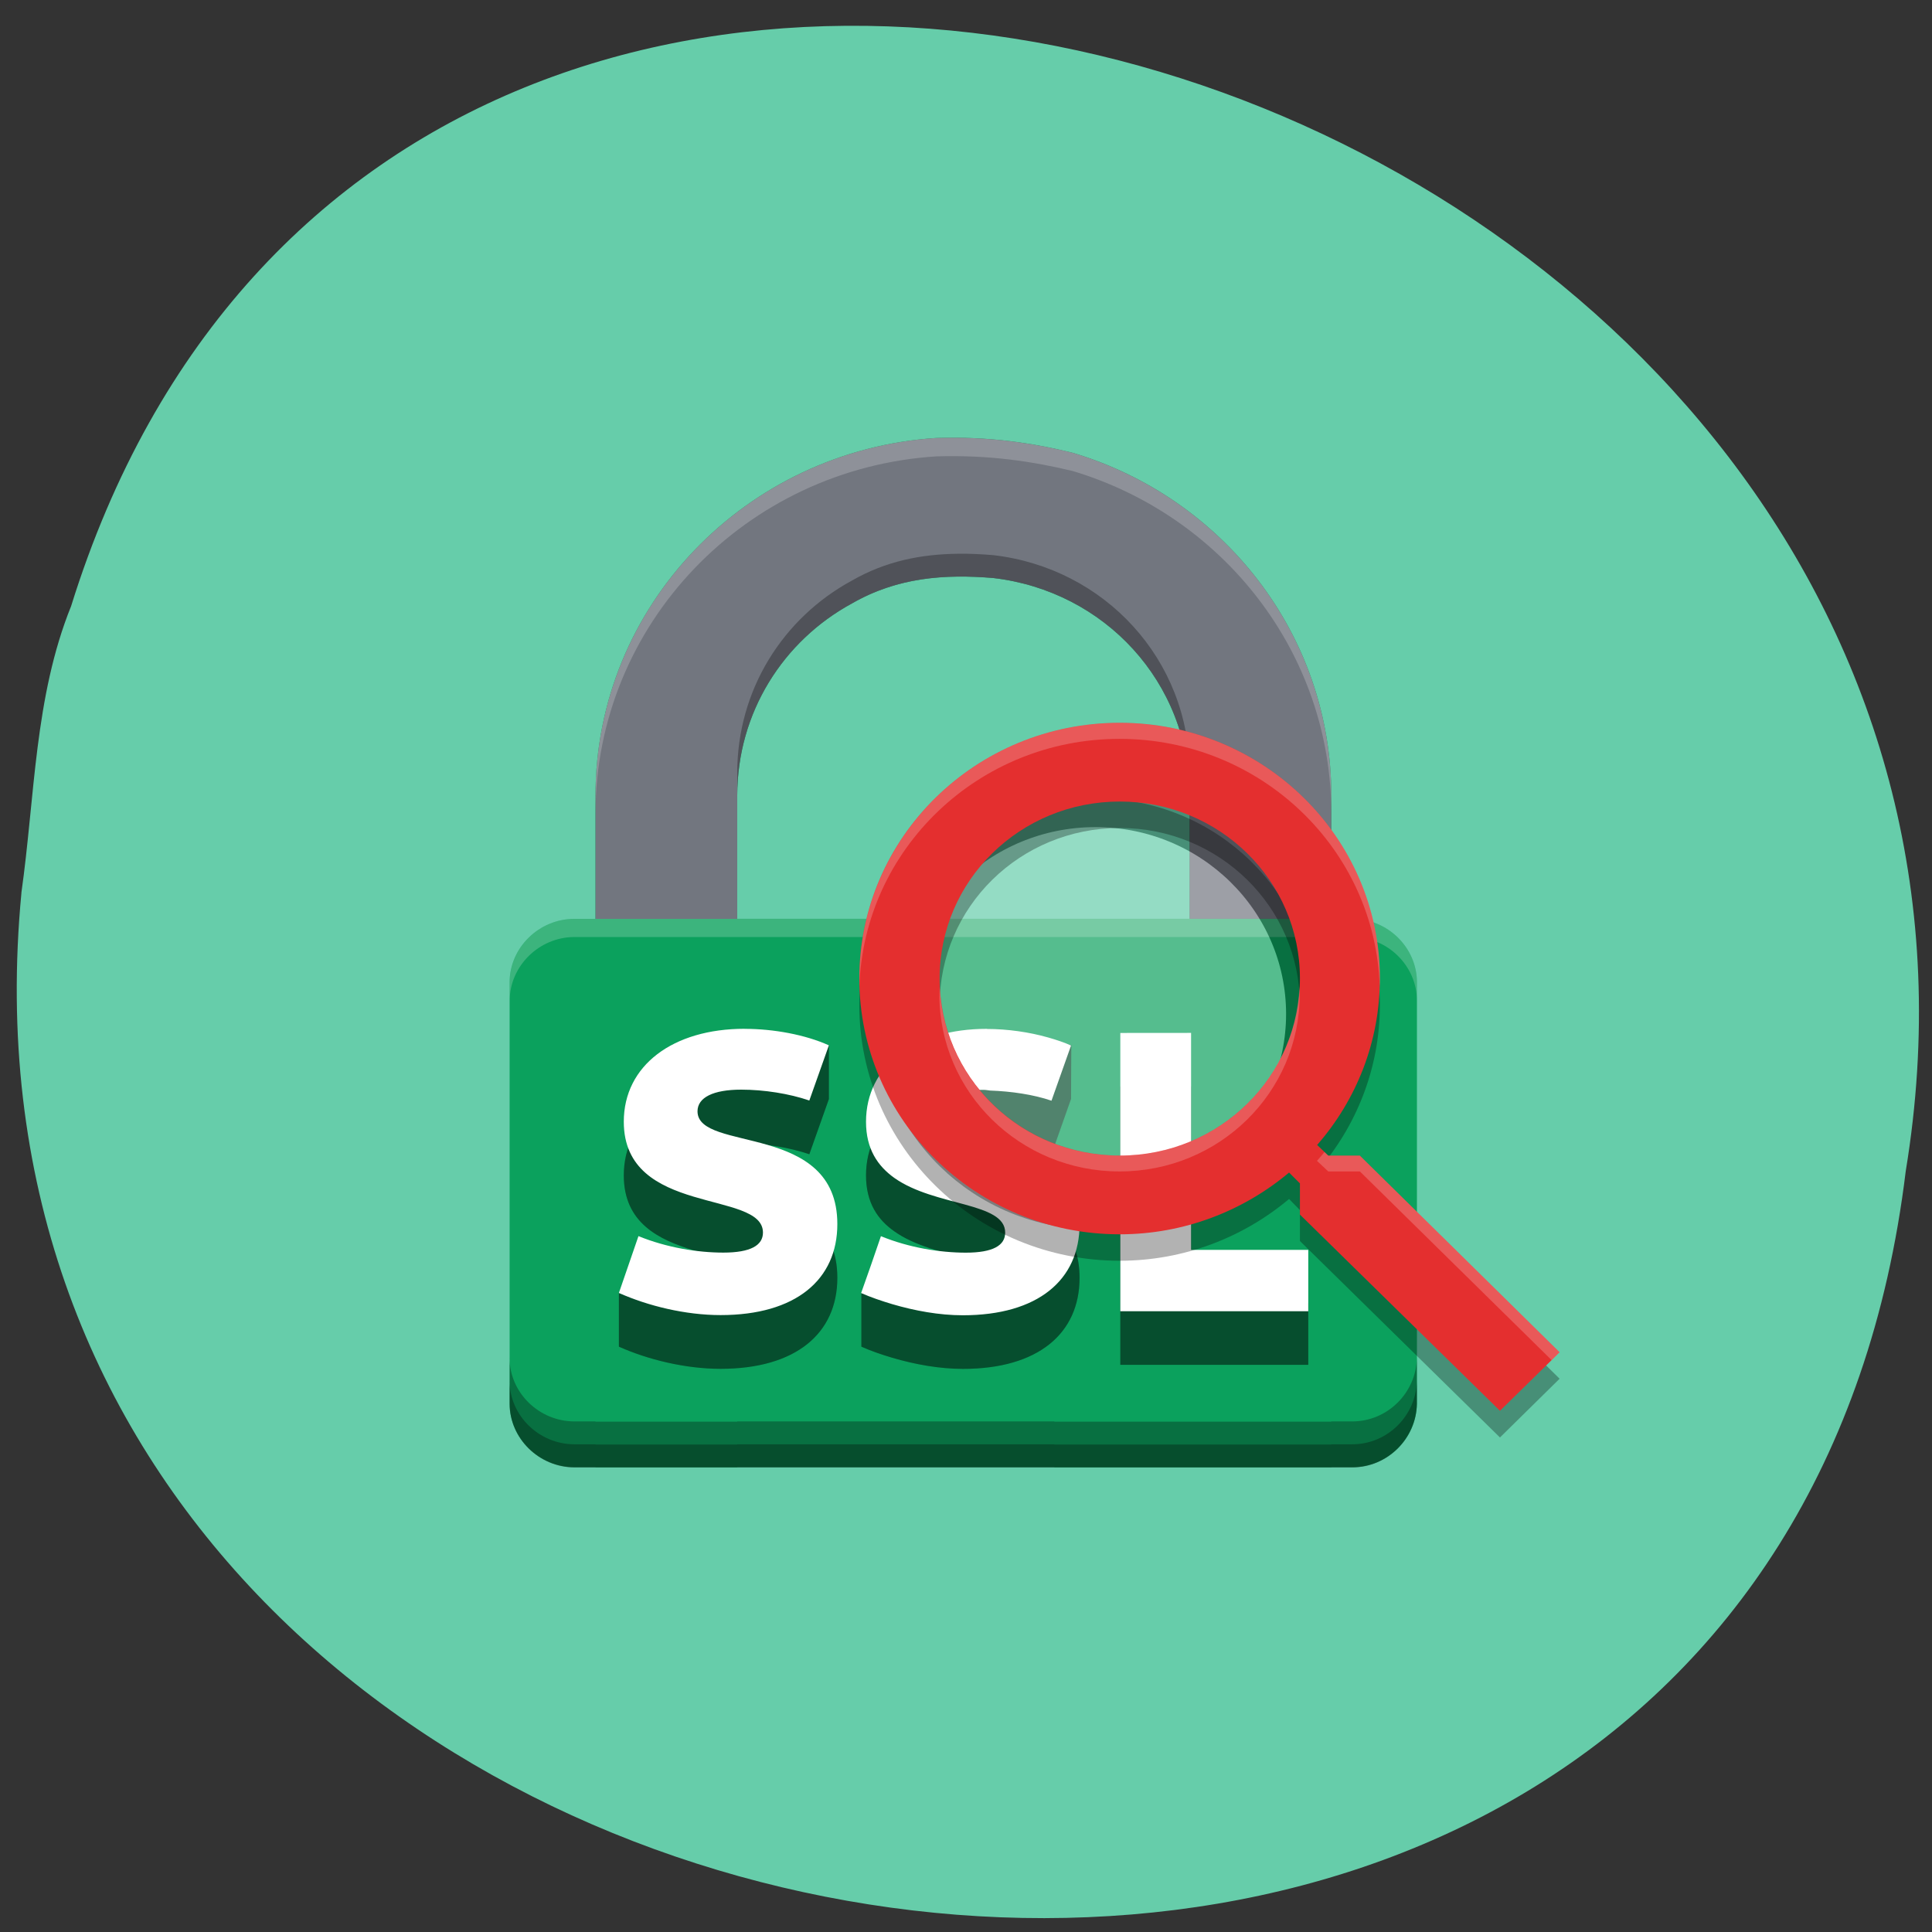 <svg xmlns="http://www.w3.org/2000/svg" xmlns:xlink="http://www.w3.org/1999/xlink" viewBox="0 0 32 32"><rect x="0" y="0" width="32" height="32" fill="#333333" stroke="none"/><defs><g id="3" clip-path="url(#2)"><path d="m 105.92 74.967 c 0 12.845 -10.422 23.29 -23.282 23.29 c -12.887 0 -23.309 -10.445 -23.309 -23.29 c 0 -12.872 10.422 -23.318 23.309 -23.318 c 12.86 0 23.282 10.445 23.282 23.318" transform="matrix(0.146 0 0 0.143 6.081 6.075)" fill="#fff" stroke="#000" stroke-linejoin="round" stroke-linecap="round" stroke-width="3.338"/></g><clipPath id="2"><path d="M 0,0 H32 V32 H0 z"/></clipPath><filter id="0" filterUnits="objectBoundingBox" x="0" y="0" width="32" height="32"><feColorMatrix type="matrix" in="SourceGraphic" values="0 0 0 0 1 0 0 0 0 1 0 0 0 0 1 0 0 0 1 0"/></filter><mask id="1"><g filter="url(#0)"><path fill-opacity="0.302" d="M 0,0 H32 V32 H0 z"/></g></mask></defs><path d="m 0.355 14.789 c -1.816 19.01 28.836 24.13 31.21 4.609 c 2.953 -17.949 -24.832 -27.2 -30.387 -9.359 c -0.609 1.508 -0.598 3.156 -0.824 4.75" fill="#66cdaa"/><path d="m 15.508 7.254 c -3.152 0.203 -5.645 2.777 -5.645 5.926 v 2.039 h -0.348 c -0.586 0 -1.074 0.477 -1.074 1.051 v 6.98 c 0 0.574 0.488 1.051 1.074 1.051 h 0.348 v 0.004 h 2.348 v -0.004 h 5.254 v 0.004 h 4.586 v -0.004 h 0.348 c 0.586 0 1.063 -0.477 1.07 -1.051 v -6.98 c 0 -0.574 -0.484 -1.051 -1.07 -1.051 h -0.348 v -2.039 c 0 -2.68 -1.805 -4.941 -4.285 -5.68 c -0.652 -0.16 -1.367 -0.273 -2.254 -0.246 m 0.941 2.32 c 1.844 0.215 3.25 1.73 3.25 3.605 v 2.039 h -7.492 v -2.039 c 0 -1.379 0.762 -2.566 1.898 -3.184 c 0.762 -0.438 1.547 -0.488 2.344 -0.422" fill="#0ba15d"/><path d="m 15.836 7.25 c -0.105 0 -0.215 0 -0.328 0.004 c -3.152 0.203 -5.645 2.777 -5.645 5.926 v 2.039 h 2.348 v -2.039 c 0 -1.379 0.762 -2.566 1.898 -3.184 c 0.57 -0.328 1.156 -0.438 1.75 -0.445 c 0.195 -0.004 0.395 0.008 0.594 0.023 c 1.844 0.215 3.25 1.73 3.25 3.605 v 2.039 h 2.348 v -2.039 c 0 -2.68 -1.805 -4.941 -4.285 -5.68 c -0.57 -0.141 -1.188 -0.242 -1.93 -0.25" fill="#72767f"/><path d="m 12.332 17.93 c -1.188 0 -2 0.609 -2 1.539 c 0 1.566 2.305 1.125 2.305 1.832 c 0 0.215 -0.203 0.332 -0.656 0.332 c -0.426 0 -1.262 -0.02 -1.73 -0.215 v 0.887 c 0.48 0.215 1.102 0.367 1.684 0.367 c 1.246 0 1.934 -0.586 1.934 -1.508 c 0 -1.695 -2.316 -1.184 -2.316 -1.867 c 0 -0.23 0.262 -0.359 0.723 -0.359 c 0.379 0 0.797 0.066 1.129 0.18 l 0.324 -0.914 v -0.887 c -0.352 -0.117 -1 0.613 -1.395 0.613 m 4.01 0 c -1.191 0 -2 0.609 -2 1.539 c 0 0.453 0.195 0.734 0.469 0.926 c 0.672 0.48 1.836 0.402 1.836 0.906 c 0 0.215 -0.199 0.332 -0.652 0.332 c -0.426 0 -0.941 -0.078 -1.406 -0.27 l -0.324 0.055 v 0.887 c 0.156 0.07 0.328 0.129 0.512 0.184 c 0.371 0.109 0.777 0.184 1.172 0.184 c 1.242 0 1.93 -0.586 1.93 -1.508 c 0 -1.414 -1.605 -1.293 -2.141 -1.613 c -0.109 -0.063 -0.176 -0.141 -0.176 -0.254 c 0 -0.234 0.262 -0.359 0.723 -0.359 c 0.039 0 0.078 0.008 0.113 0.012 c 0.348 0.008 0.719 0.066 1.016 0.168 l 0.324 -0.918 l 0.004 -0.891 c -0.32 -0.09 -1.059 0.621 -1.395 0.621 m 2.207 0.066 v 4.609 h 3.113 v -1.02 h -1.941 v -3.59" fill="#087042"/><path d="m 15.836 7.25 c -0.105 0 -0.215 0 -0.328 0.004 c -3.152 0.203 -5.645 2.777 -5.645 5.926 v 0.301 c 0 -3.148 2.492 -5.723 5.645 -5.922 c 0.891 -0.027 1.605 0.086 2.258 0.242 c 2.48 0.742 4.285 3 4.285 5.68 v -0.301 c 0 -2.68 -1.805 -4.941 -4.285 -5.68 c -0.57 -0.141 -1.188 -0.242 -1.93 -0.25 m -6.078 7.969 h -0.242 c -0.586 0 -1.074 0.477 -1.074 1.051 v 0.305 c 0 -0.574 0.488 -1.055 1.074 -1.055 h 12.883 c 0.586 0 1.07 0.48 1.07 1.055 v -0.305 c 0 -0.574 -0.484 -1.051 -1.07 -1.051" fill="#fff" fill-opacity="0.2"/><g fill-opacity="0.302"><path d="m 8.441 22.492 v 0.758 c 0 0.574 0.488 1.055 1.074 1.055 h 12.883 c 0.586 0 1.059 -0.48 1.07 -1.055 v -0.758 c -0.012 0.574 -0.484 1.051 -1.07 1.051 h -0.348 v 0.004 h -4.586 v -0.004 h -5.254 v 0.004 h -2.348 v -0.004 h -0.348 c -0.586 0 -1.074 -0.477 -1.074 -1.051"/><path d="m 15.859 9.172 c -0.594 0.008 -1.18 0.117 -1.75 0.445 c -1.137 0.617 -1.898 1.805 -1.898 3.184 v 0.379 c 0 -1.379 0.762 -2.566 1.898 -3.184 c 0.762 -0.438 1.547 -0.488 2.344 -0.422 c 1.844 0.215 3.25 1.73 3.25 3.605 v -0.379 c 0 -1.875 -1.406 -3.391 -3.25 -3.605 c -0.199 -0.016 -0.398 -0.027 -0.594 -0.023 m -7.418 13.699 v 0.379 c 0 0.574 0.488 1.055 1.074 1.055 h 12.883 c 0.586 0 1.059 -0.48 1.07 -1.055 v -0.379 c -0.012 0.574 -0.484 1.051 -1.07 1.051 h -0.348 v 0.004 h -4.586 v -0.004 h -5.254 v 0.004 h -2.348 v -0.004 h -0.348 c -0.586 0 -1.074 -0.477 -1.074 -1.051"/><path d="m 12.332 17.93 c -1.188 0 -2 0.609 -2 1.539 c 0 1.566 2.305 1.125 2.305 1.832 c 0 0.215 -0.203 0.332 -0.656 0.332 c -0.426 0 -1.262 -0.02 -1.73 -0.215 v 0.887 c 0.48 0.215 1.102 0.367 1.684 0.367 c 1.246 0 1.934 -0.586 1.934 -1.508 c 0 -1.695 -2.316 -1.184 -2.316 -1.867 c 0 -0.23 0.262 -0.359 0.723 -0.359 c 0.379 0 0.797 0.066 1.129 0.18 l 0.324 -0.914 v -0.887 c -0.352 -0.117 -1 0.613 -1.395 0.613 m 4.01 0 c -1.191 0 -2 0.609 -2 1.539 c 0 0.453 0.195 0.734 0.469 0.926 c 0.672 0.48 1.836 0.402 1.836 0.906 c 0 0.215 -0.199 0.332 -0.652 0.332 c -0.426 0 -0.941 -0.078 -1.406 -0.27 l -0.324 0.055 v 0.887 c 0.156 0.07 0.328 0.129 0.512 0.184 c 0.371 0.109 0.777 0.184 1.172 0.184 c 1.242 0 1.93 -0.586 1.93 -1.508 c 0 -1.414 -1.605 -1.293 -2.141 -1.613 c -0.109 -0.063 -0.176 -0.141 -0.176 -0.254 c 0 -0.234 0.262 -0.359 0.723 -0.359 c 0.039 0 0.078 0.008 0.113 0.012 c 0.348 0.008 0.719 0.066 1.016 0.168 l 0.324 -0.918 l 0.004 -0.891 c -0.32 -0.09 -1.059 0.621 -1.395 0.621 m 2.207 0.066 v 4.609 h 3.113 v -1.02 h -1.941 v -3.59"/></g><path d="m 12.332 17.04 c -1.188 0 -2 0.609 -2 1.539 c 0 1.57 2.305 1.125 2.305 1.836 c 0 0.211 -0.203 0.332 -0.656 0.332 c -0.426 0 -0.938 -0.082 -1.406 -0.273 l -0.324 0.941 c 0.48 0.215 1.102 0.367 1.684 0.367 c 1.246 0 1.934 -0.586 1.934 -1.508 c 0 -1.695 -2.316 -1.18 -2.316 -1.867 c 0 -0.23 0.262 -0.359 0.723 -0.359 c 0.379 0 0.797 0.066 1.129 0.18 l 0.324 -0.914 c -0.391 -0.176 -0.914 -0.273 -1.395 -0.273 m 4.01 0 c -1.191 0 -2 0.609 -2 1.539 c 0 0.453 0.195 0.734 0.469 0.93 c 0.672 0.477 1.836 0.398 1.836 0.906 c 0 0.211 -0.199 0.332 -0.652 0.332 c -0.426 0 -0.941 -0.082 -1.406 -0.273 l -0.164 0.477 l -0.164 0.465 c 0.16 0.07 0.332 0.129 0.516 0.184 c 0.371 0.109 0.777 0.184 1.168 0.184 c 1.246 0 1.934 -0.586 1.934 -1.508 c 0 -1.414 -1.605 -1.293 -2.141 -1.609 c -0.109 -0.066 -0.176 -0.145 -0.176 -0.258 c 0 -0.23 0.262 -0.359 0.723 -0.359 c 0.039 0 0.078 0.008 0.113 0.012 c 0.348 0.012 0.719 0.066 1.016 0.168 l 0.324 -0.914 c -0.113 -0.051 -0.242 -0.094 -0.379 -0.133 c -0.316 -0.09 -0.676 -0.141 -1.012 -0.141 m 2.207 0.066 v 4.609 h 3.113 v -1.016 h -1.941 v -3.594" fill="#fff"/><use xlink:href="#3" mask="url(#1)"/><path d="m 22.523 19.578 h -0.523 l -0.184 -0.176 c 0.648 -0.742 1.039 -1.707 1.039 -2.754 c 0 -2.34 -1.93 -4.234 -4.309 -4.234 c -2.383 0 -4.313 1.895 -4.313 4.234 c 0 2.336 1.93 4.234 4.313 4.234 c 1.066 0 2.047 -0.387 2.805 -1.023 l 0.18 0.184 v 0.512 l 3.313 3.254 l 0.988 -0.973 m -7.285 -3.258 c -1.652 0 -2.984 -1.309 -2.984 -2.93 c 0 -1.625 1.332 -2.934 2.984 -2.934 c 1.648 0 2.984 1.309 2.984 2.934 c 0 1.621 -1.336 2.93 -2.984 2.93" fill-opacity="0.302"/><path d="m 22.523 19.14 h -0.523 l -0.184 -0.176 c 0.648 -0.742 1.039 -1.707 1.039 -2.758 c 0 -2.336 -1.93 -4.234 -4.309 -4.234 c -2.383 0 -4.313 1.898 -4.313 4.234 c 0 2.34 1.93 4.238 4.313 4.238 c 1.066 0 2.047 -0.387 2.805 -1.023 l 0.18 0.18 v 0.516 l 3.313 3.25 l 0.988 -0.969 m -7.285 -3.258 c -1.652 0 -2.984 -1.309 -2.984 -2.934 c 0 -1.621 1.332 -2.93 2.984 -2.93 c 1.648 0 2.984 1.309 2.984 2.93 c 0 1.625 -1.336 2.934 -2.984 2.934" fill="#e42f2f"/><path d="m 18.543 11.973 c -2.379 0 -4.309 1.898 -4.309 4.238 c 0 0.043 0 0.086 0 0.129 c 0.074 -2.277 1.973 -4.102 4.309 -4.102 c 2.336 0 4.238 1.824 4.309 4.102 c 0.004 -0.043 0.004 -0.086 0.004 -0.133 c 0 -2.336 -1.93 -4.234 -4.313 -4.234 m -2.98 4.367 c 0 0.043 -0.004 0.09 -0.004 0.133 c 0 1.621 1.336 2.93 2.984 2.93 c 1.652 0 2.984 -1.309 2.984 -2.93 c 0 -0.043 0 -0.09 -0.004 -0.133 c -0.066 1.563 -1.371 2.801 -2.98 2.801 c -1.605 0 -2.91 -1.238 -2.98 -2.801 m 6.375 2.742 c -0.039 0.047 -0.082 0.098 -0.125 0.145 l 0.188 0.176 h 0.523 l 3.176 3.125 l 0.133 -0.129 l -3.309 -3.258 h -0.523" fill="#fff" fill-opacity="0.2"/></svg>